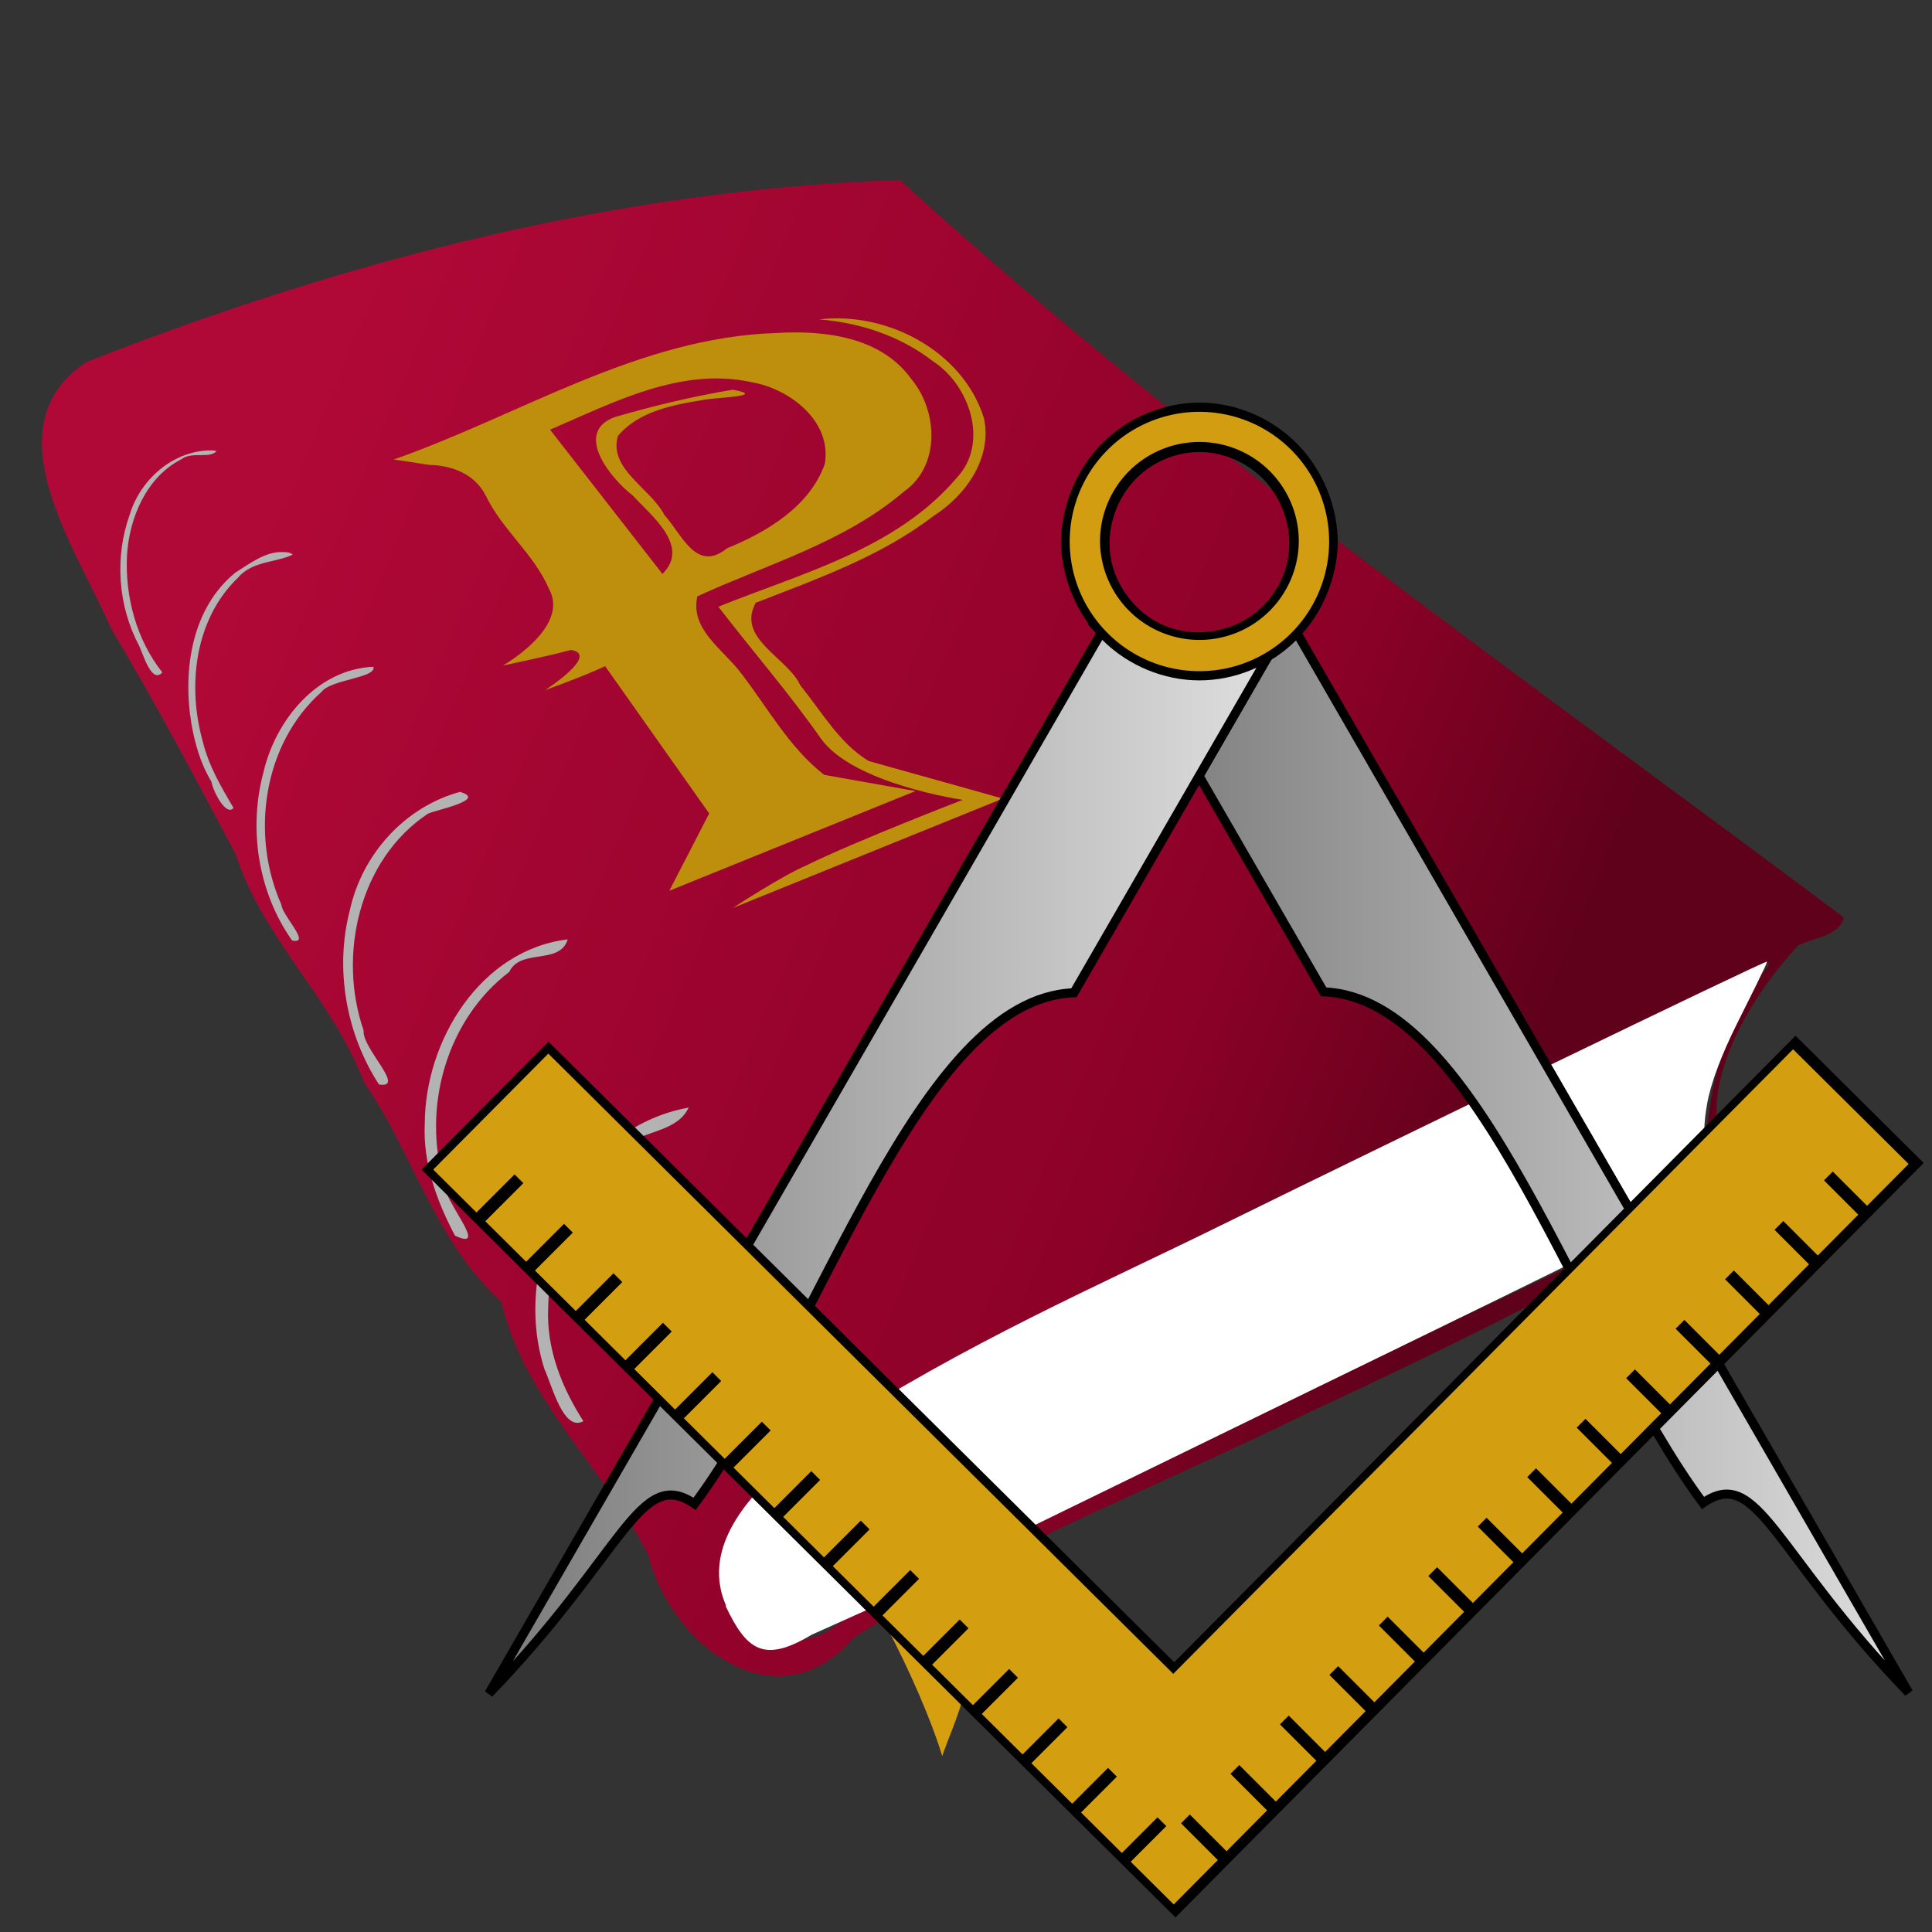 <?xml version="1.0" encoding="UTF-8" standalone="no"?>
<svg
   xmlns:dc="http://purl.org/dc/elements/1.1/"
   xmlns:cc="http://creativecommons.org/ns#"
   xmlns:rdf="http://www.w3.org/1999/02/22-rdf-syntax-ns#"
   xmlns:svg="http://www.w3.org/2000/svg"
   xmlns="http://www.w3.org/2000/svg"
   xmlns:xlink="http://www.w3.org/1999/xlink"
   xmlns:sodipodi="http://sodipodi.sourceforge.net/DTD/sodipodi-0.dtd"
   xmlns:inkscape="http://www.inkscape.org/namespaces/inkscape"
   version="1.1"
   xml:space="preserve"
   height="219"
   width="219"
   enable-background="new -0.162 -0.016 195 215"
   y="0px"
   x="0px"
   id="svg2"
   inkscape:version="0.47 r22583"
   sodipodi:docname="designprinciple.svg"><rect width="100%" height="100%" fill="#333333" stroke="none"/><sodipodi:namedview
     pagecolor="#ffffff"
     bordercolor="#666666"
     borderopacity="1"
     objecttolerance="10"
     gridtolerance="10"
     guidetolerance="10"
     inkscape:pageopacity="0"
     inkscape:pageshadow="2"
     inkscape:window-width="1600"
     inkscape:window-height="1178"
     id="namedview94"
     showgrid="false"
     inkscape:zoom="4.2511416"
     inkscape:cx="102.50774"
     inkscape:cy="93.513859"
     inkscape:window-x="1272"
     inkscape:window-y="-8"
     inkscape:window-maximized="1"
     inkscape:current-layer="svg2" /><defs
     id="defs6"><linearGradient
       id="linearGradient3917"><stop
         style="stop-color:#7a7a7a;stop-opacity:1;"
         offset="0"
         id="stop3919" /><stop
         style="stop-color:#dfdfdf;stop-opacity:1;"
         offset="1"
         id="stop3921" /></linearGradient><linearGradient
       id="linearGradient3055"
       y2="70.9"
       gradientUnits="userSpaceOnUse"
       y1="128"
       gradientTransform="matrix(1.051,0,0,1.051,4.381,-26.303)"
       x2="28.5"
       x1="165"><stop
         stop-color="#60011b"
         offset="0"
         id="stop18" /><stop
         stop-color="#8c0128"
         offset="0.238"
         id="stop20" /><stop
         stop-color="#b00837"
         offset="1"
         id="stop22" /></linearGradient><linearGradient
       inkscape:collect="always"
       xlink:href="#linearGradient3917"
       id="linearGradient3923"
       x1="218.862"
       y1="120.969"
       x2="308.2"
       y2="120.969"
       gradientUnits="userSpaceOnUse"
       gradientTransform="translate(-163.953,10.846)" /><linearGradient
       inkscape:collect="always"
       xlink:href="#linearGradient3917"
       id="linearGradient3931"
       x1="291.894"
       y1="120.984"
       x2="381.231"
       y2="120.984"
       gradientUnits="userSpaceOnUse"
       gradientTransform="translate(-164.368,10.743)" /><linearGradient
       inkscape:collect="always"
       xlink:href="#linearGradient3055"
       id="linearGradient3653"
       gradientUnits="userSpaceOnUse"
       gradientTransform="matrix(1.051,0,0,1.051,-180.04,-22.54)"
       x1="165"
       y1="128"
       x2="28.5"
       y2="70.9" /><linearGradient
       inkscape:collect="always"
       xlink:href="#linearGradient3055"
       id="linearGradient3658"
       gradientUnits="userSpaceOnUse"
       gradientTransform="matrix(1.051,0,0,1.051,-163.103,-23.01)"
       x1="165"
       y1="128"
       x2="28.5"
       y2="70.9" /><linearGradient
       inkscape:collect="always"
       xlink:href="#linearGradient3055"
       id="linearGradient3693"
       gradientUnits="userSpaceOnUse"
       gradientTransform="matrix(1.051,0,0,1.051,-155.619,-26.303)"
       x1="165"
       y1="128"
       x2="28.5"
       y2="70.9" /><linearGradient
       inkscape:collect="always"
       xlink:href="#linearGradient3055"
       id="linearGradient3696"
       gradientUnits="userSpaceOnUse"
       gradientTransform="matrix(1.051,0,0,1.051,4.381,-26.303)"
       x1="165"
       y1="128"
       x2="28.5"
       y2="70.9" /></defs><path
     style="fill:url(#linearGradient3696)"
     d="M 209,104 C 172.802,76.837 135.524,50.919 102,20.4 70.32,21.444 39.218,29.486 9.823,41.024 -1.284,48.328 8.758,62.297 12.551,71.185 c 5.05,8.429 9.565,16.992 14.145,25.602 3.074,9.594 10.969,16.397 14.508,25.803 5.697,8.241 7.935,17.909 15.611,24.978 2.656,11.142 11.539,18.733 16.635,28.632 2.647,10.523 14.792,19.511 23.451,9.31 16.378,-9.996 34.334,-17.007 51.533,-25.438 16.957,-7.877 33.787,-16.136 49.653,-26.067 -8.262,-7.524 -0.119,-20.583 5.718,-26.808 C 205.546,106.254 208.46,106.166 209,104 z m -8.65,5.6 c -6.106,7.099 -7.401,18.235 -7.029,25.577 -32.137,18.855 -68.896,28.943 -99.821,49.909 -11.328,5.027 -14.965,-11.941 -5.859,-16.9 10.145,-9.77 23.515,-15.106 35.667,-21.857 25.631,-12.751 51.419,-25.189 77.382,-37.25 0.393,-1.199 -0.416,0.857 -0.34,0.52 z"
     id="path3691" /><path
     style="color:#000000;fill:#b3b3b3;fill-opacity:1;fill-rule:nonzero;stroke:none;stroke-width:1;marker:none;visibility:visible;display:inline;overflow:visible;enable-background:accumulate"
     d="m 64.353,106.48 c -9.922,1.215 -16.17,11.495 -16.205,20.893 -0.222,4.489 1.388,8.839 3.429,12.696 4.029,1.87 -1.404,-3.995 -1.233,-6.03 -2.533,-8.451 0.266,-18.479 7.388,-23.871 1.25,-2.704 5.718,-0.737 6.621,-3.688 z"
     id="path3665" /><path
     d="m82.3,182c-2.54-5.79,0.945-12.3,11.2-19.4,16-10.4,31.3-17,44.9-23.7,19.1-9.39,61.4-29.9,61.9-29.9,0.124,0-1.95,4.13-3.45,7.13-1.72,3.46-2.95,6.7-3.35,9.04-0.604,3.54-0.336,4.77,0.99,9.41,0.152,0.532-13.7,7.38-44.4,22.3l-44.5,21.7-2.37-3.05c-3.95-5.07-4.38-6.12-9.72-3.25l-3.69,1.98,2.84,0.535c2.13,0.402,3.21,1.28,4.49,3.89l1.88,3.47-7.02,3.15c-5.39,3.23-7.36,1.79-9.75-3.26z"
     stroke-width="0"
     fill="#FFF"
     id="path26" /><path
     fill="#d59f0f"
     d="m106,178c-2.36-3.64-5.06-6.59-8.04-8.61l-8.49,4.4c1.86,0.523,3.41-0.193,6.18,3.01,0.983,1.13,2.11,2.78,3.25,4.72l1.58,2.85c2.6,4.88,5.12,10.7,6.33,14.7,0.472-1.54,1.96-4.77,2.4-6.95,1.75,2.15,5.01,4.05,6.78,5.02-2.59-4.16-5.15-10.7-8.32-16.3l-1.67-2.79z"
     id="path30" /><path
     style="color:#000000;fill:#be8e0d;fill-rule:nonzero;enable-background:accumulate;fill-opacity:1"
     d="m 44.6,52.1 c 14.34,-5.024 27.77,-13.85 43.366,-14.35 5.493,-0.338 11.91,0.411 15.367,5.253 2.992,3.622 3.279,9.841 -0.885,12.73 -6.755,5.771 -15.469,8.209 -23.396,11.862 -0.856,3.675 2.836,5.989 4.803,8.523 3.093,3.954 5.539,8.579 9.567,11.713 3.449,0.613 6.899,1.226 10.348,1.839 -9.3,3.767 -27.9,11.3 -27.9,11.3 0,0 3.013,-5.84 4.52,-8.76 -3.933,-5.567 -7.867,-11.133 -11.8,-16.7 -2.179,1.066 -6.797,2.714 -6.797,2.714 0,0 6.268,-4.024 2.923,-4.551 -2.169,0.611 -7.732,1.776 -7.732,1.776 0,0 7.663,-4.309 5.254,-8.68 C 60.544,62.805 56.946,60.078 55.072,56.201 53.829,53.721 51.244,52.753 48.645,52.694 47.293,52.488 44.591,52.076 44.591,52.076 m 17.8,-3.32 c 4.233,5.433 8.467,10.867 12.7,16.3 3.198,-3.153 -1.278,-6.606 -3.354,-8.879 -2.448,-1.869 -6.814,-7.16 -2.039,-8.902 4.391,-1.277 8.894,-2.361 13.385,-3.1 4.132,0.776 -2.286,0.87 -3.493,1.181 -3.4,0.544 -7.226,1.294 -9.546,4.055 -1.09,3.776 3.714,5.94 5.257,8.946 2.048,2.286 3.641,6.601 7.11,3.792 4.537,-1.857 9.349,-4.717 11.085,-9.561 0.831,-4.84 -3.971,-8.513 -8.281,-9.262 C 77.151,41.56 69.514,45.642 62.341,48.71 m 30.5,-12.5 c 7.702,-0.94 16.312,3.578 18.693,11.192 0.967,4.536 -2.077,8.783 -5.752,11.109 -5.977,4.596 -13.177,7.101 -20.121,9.821 -2.215,4.067 3.603,6.186 5.073,9.375 2.41,2.962 4.423,6.561 7.74,8.561 C 103.54,87.685 113.671,90.52 113.671,90.52 c 0,0 -30.6,12.4 -30.6,12.4 0,0 5.431,-3.562 8.296,-4.81 C 97.124,95.289 109.131,90.666 109.131,90.666 c 0,0 -12.377,-1.775 -16.072,-6.938 C 89.435,78.552 85.284,73.778 81.431,68.776 c 9.467,-3.826 20.161,-6.529 27.039,-14.635 3.699,-3.974 1.419,-10.55 -2.763,-13.223 -3.663,-2.839 -8.239,-4.341 -12.826,-4.712"
     id="path92"
     sodipodi:nodetypes="ccccccccccccccccccccccccccccccccccccccccccccc" /><path
     style="color:#000000;fill:#b3b3b3;fill-opacity:1;fill-rule:nonzero;stroke:none;stroke-width:1;marker:none;visibility:visible;display:inline;overflow:visible;enable-background:accumulate"
     d="m 42.33,75.583 c -6.402,0.278 -11.091,6.055 -12.46,11.934 -1.733,6.416 -0.612,13.656 3.246,19.095 2.232,0.453 -1.112,-2.783 -1.217,-4.056 -3.533,-7.94 -2.087,-18.227 4.544,-24.125 1.064,-1.431 6.231,-1.569 5.888,-2.848 z"
     id="path3667" /><path
     style="fill:url(#linearGradient3931);fill-opacity:1;stroke:#000000;stroke-width:1.025;stroke-miterlimit:4;stroke-opacity:1;stroke-dasharray:none"
     d="m 146.913,71.587 c -2.85,2.914 -6.821,4.719 -11.219,4.719 -2.789,0 -5.386,-0.725 -7.656,-2 l 22,38.125 c 17.721,0.65 28.669,38.619 43,57.937 6.236,-4.299 7.973,5.626 23.312,21.5 L 146.913,71.587 z"
     id="path4101" /><path
     style="fill:url(#linearGradient3923);fill-opacity:1;stroke:#000000;stroke-width:1.025;stroke-miterlimit:4;stroke-opacity:1;stroke-dasharray:none"
     d="M 124.86,71.658 55.422,191.971 c 15.34,-15.874 17.077,-25.799 23.312,-21.5 14.331,-19.318 25.279,-57.287 43,-57.938 l 22,-38.094 c -2.261,1.262 -4.851,1.969 -7.625,1.969 -4.414,0 -8.398,-1.818 -11.25,-4.75 z"
     id="rect3129" /><path
     style="color:#000000;fill:#b3b3b3;fill-opacity:1;fill-rule:nonzero;stroke:none;stroke-width:1;marker:none;visibility:visible;display:inline;overflow:visible;enable-background:accumulate"
     d="m 24.171,51.06 c -4.375,-0.142 -8.235,3.199 -9.466,7.275 -1.723,4.807 -1.345,10.342 1.059,14.849 0.481,1.028 1.432,4.373 2.635,3.038 -2.921,-3.694 -4.233,-8.563 -4.005,-13.238 0.252,-4.292 2.209,-8.93 6.213,-10.952 1.145,-0.871 3.214,-0.011 3.946,-0.902 l -0.383,-0.069 0,0 z"
     id="path3669" /><path
     style="fill:#000000;fill-opacity:1;stroke:none"
     d="m 136.396,45.643 c -4.179,-0.117 -8.378,1.552 -11.375,4.52 -2.996,2.968 -4.75,7.197 -4.75,11.453 0.119,4.103 1.863,8.134 4.755,10.993 2.892,2.859 6.901,4.515 10.932,4.515 4.031,0 8.04,-1.655 10.932,-4.515 2.892,-2.859 4.636,-6.89 4.755,-10.993 -1.4e-4,-4.108 -1.629,-8.193 -4.441,-11.138 -2.812,-2.946 -6.776,-4.719 -10.809,-4.835 z m -0.156,5.6 c 2.62,0.073 5.196,1.224 7.023,3.137 1.827,1.913 2.885,4.567 2.883,7.236 0,2.716 -1.098,5.158 -2.984,7.079 -1.886,1.92 -4.639,2.987 -7.306,2.987 -2.667,0 -5.164,-1.015 -7.05,-2.936 -1.886,-1.92 -3.035,-4.414 -3.035,-7.13 -0.002,-2.764 1.136,-5.511 3.082,-7.439 1.946,-1.928 4.673,-3.011 7.387,-2.934 z"
     id="path3894"
     sodipodi:nodetypes="cscssscsccsssssssc" /><path
     style="fill:#d29d10;fill-opacity:1;stroke:none"
     d="m 136.381,46.689 a 14.695,14.695 0 0 0 -15.125,14.688 14.703,14.703 0 0 0 29.406,0 14.695,14.695 0 0 0 -14.281,-14.688 z m -1.219,3.438 a 11.261,11.261 0 0 1 12.062,11.25 11.266,11.266 0 0 1 -22.531,0 11.261,11.261 0 0 1 10.469,-11.25 z"
     id="path7010" /><path
     style="color:#000000;fill:#b3b3b3;fill-opacity:1;fill-rule:nonzero;stroke:none;stroke-width:1;marker:none;visibility:visible;display:inline;overflow:visible;enable-background:accumulate"
     d="m 52.139,89.765 c -6.258,1.7 -11.084,7.07 -12.47,13.363 -1.749,6.668 -0.442,14.063 3.287,19.8 3.142,0.512 -1.949,-4.107 -1.736,-6.112 -2.974,-8.587 -0.494,-19.404 7.284,-24.579 0.814,-0.41 6.81,-1.569 3.635,-2.472 z"
     id="path3671" /><path
     style="fill:#b3b3b3;stroke:none"
     d="m 78.063,125.551 c -12.929,2.316 -20.211,17.643 -16.341,29.658 0.885,1.952 2.166,7.122 4.409,5.89 -2.454,-3.831 -4.216,-8.203 -3.992,-12.892 0.122,-7.099 3.349,-14.381 9.113,-18.646 2.183,-1.388 5.596,-1.422 6.812,-4.01 z"
     id="path3661" /><path
     style="color:#000000;fill:#b3b3b3;fill-opacity:1;fill-rule:nonzero;stroke:none;stroke-width:1;marker:none;visibility:visible;display:inline;overflow:visible;enable-background:accumulate"
     d="m 32.031,62.578 c -1.993,-0.055 -3.697,1.31 -5.314,2.301 -4.98,4.016 -6.013,11.051 -5.039,17.042 0.397,2.332 1.055,4.654 2.283,6.676 0.209,1.166 1.682,3.984 2.513,2.984 -1.414,-2.377 -2.824,-4.789 -3.483,-7.507 -1.783,-6.292 -0.934,-13.877 3.973,-18.573 1.583,-1.914 4.296,-1.717 6.215,-2.626 -0.298,-0.288 -0.756,-0.294 -1.148,-0.295 z"
     id="rect3648" /><path
     sodipodi:nodetypes="ccccccccccccccccccccccccccccccccccccccccccccc"
     id="path3663"
     d="m -211.309,101.155 c -10.16,0.1 -12.461,13.336 -9.031,20.906 0.93,0.94 1.509,5.424 3.469,4.656 -5.094,-6.4 -6.444,-18.102 0.656,-23.812 l 0.094,-0.094 1.594,-0.906 1.812,-0.312 c 0.37,0.345 3.346,-0.397 1.406,-0.438 z m 8.094,11.531 c -0.979,-0.021 -2.12,0.152 -1.844,0.438 -9.59,3.3 -10.429,16.221 -6.969,24.281 0.96,0.96 1.704,5.543 3.594,4.594 -5.678,-7.4 -6.968,-20.071 0.562,-26.781 l 0,-0.031 c 1.58,-1.212 3.561,-1.763 5.531,-1.812 0.91,-0.451 0.104,-0.666 -0.875,-0.688 z m 10.312,13 c -10.54,0.7 -14.732,13.604 -12.812,22.594 0.315,0.872 0.759,2.827 1.375,4.688 l 2.188,3.875 c 0.415,0.27 0.87,0.371 1.375,0.156 -6.26,-8 -6.074,-21.421 1.906,-28.281 l -0.031,-0.031 c 0.9,-0.678 1.877,-1.224 2.938,-1.594 0.31,-0.436 4.782,-0.296 3.062,-1.406 z m 9.562,14.188 c -0.295,0.016 -0.568,0.121 -0.719,0.406 -12.09,3.2 -15.248,19.394 -10.188,29.594 0.78,0.77 1.961,5.129 3.531,3.719 -6.67,-8.4 -6.532,-22.525 1.938,-29.875 l 0,-0.031 c 1.78,-1.45 3.991,-2.408 6.281,-2.625 1.163,-0.351 0.04,-1.236 -0.844,-1.188 z m 12.688,16.719 c -13.23,1.6 -19.566,18.819 -14.406,30.219 0.56,0.59 2.526,6.224 3.906,4.094 -7.115,-8.794 -5.386,-23.217 3.438,-30.312 l 1.094,-0.781 c 0.62,-1.96 7.119,-1.069 5.969,-3.219 z m 13.25,19.062 c -13.82,2.3 -21.212,20.081 -15.312,32.281 0.54,0.69 2.627,5.951 3.938,3.781 -6.689,-8.1 -5.674,-20.566 0.906,-28.406 2.234,-4.19 7.824,-4.905 10.938,-7.156 l -0.469,-0.5 z"
     style="color:#000000;fill:#00ffff;fill-opacity:1;fill-rule:nonzero;stroke:none;stroke-width:1;marker:none;visibility:visible;display:inline;overflow:visible;enable-background:accumulate" /><g
     id="g3879"
     transform="matrix(0.707,-0.707,0.707,0.707,-172.372,31.102)"><path
       sodipodi:nodetypes="cccccccc"
       d="m 83.93,227.467 20.43,-0.077 0.418,99.907 100.031,-0.42 0.077,20.474 -120.461,0.498 -0.495,-120.382 0,-4e-5 z"
       style="fill:#000000;fill-opacity:1;stroke:none;stroke-width:1.025;marker-start:none;marker-mid:none;marker-end:none"
       id="path3747" /><g
       id="g3848"><path
         d="m 84.871,228.397 18.522,-0.07 0.379,99.819 99.754,-0.379 0.07,18.457 -118.276,0.449 -0.449,-118.276 z"
         style="fill:#d39e0f;fill-opacity:1;stroke:none;stroke-width:1.025;marker-start:none;marker-mid:none;marker-end:none"
         id="rect7985" /><path
         id="path3752"
         d="m 84.663,235.304 6.342,0 0,1.409 -6.342,0 0,-1.409 z"
         style="color:#000000;fill:#000000;fill-opacity:1;fill-rule:nonzero;stroke:none;stroke-width:1;marker:none;visibility:visible;display:inline;overflow:visible;enable-background:accumulate" /><path
         style="color:#000000;fill:#000000;fill-opacity:1;fill-rule:nonzero;stroke:none;stroke-width:1;marker:none;visibility:visible;display:inline;overflow:visible;enable-background:accumulate"
         d="m 84.663,243.233 6.342,0 0,1.409 -6.342,0 0,-1.409 z"
         id="path3754" /><path
         id="path3756"
         d="m 84.663,251.163 6.342,0 0,1.409 -6.342,0 0,-1.409 z"
         style="color:#000000;fill:#000000;fill-opacity:1;fill-rule:nonzero;stroke:none;stroke-width:1;marker:none;visibility:visible;display:inline;overflow:visible;enable-background:accumulate" /><path
         style="color:#000000;fill:#000000;fill-opacity:1;fill-rule:nonzero;stroke:none;stroke-width:1;marker:none;visibility:visible;display:inline;overflow:visible;enable-background:accumulate"
         d="m 84.663,259.093 6.342,0 0,1.409 -6.342,0 0,-1.409 z"
         id="path3758" /><path
         id="path3760"
         d="m 84.663,267.022 6.342,0 0,1.409 -6.342,0 0,-1.409 z"
         style="color:#000000;fill:#000000;fill-opacity:1;fill-rule:nonzero;stroke:none;stroke-width:1;marker:none;visibility:visible;display:inline;overflow:visible;enable-background:accumulate" /><path
         style="color:#000000;fill:#000000;fill-opacity:1;fill-rule:nonzero;stroke:none;stroke-width:1;marker:none;visibility:visible;display:inline;overflow:visible;enable-background:accumulate"
         d="m 84.663,274.952 6.342,0 0,1.409 -6.342,0 0,-1.409 z"
         id="path3762" /><path
         id="path3764"
         d="m 84.663,282.881 6.342,0 0,1.409 -6.342,0 0,-1.409 z"
         style="color:#000000;fill:#000000;fill-opacity:1;fill-rule:nonzero;stroke:none;stroke-width:1;marker:none;visibility:visible;display:inline;overflow:visible;enable-background:accumulate" /><path
         style="color:#000000;fill:#000000;fill-opacity:1;fill-rule:nonzero;stroke:none;stroke-width:1;marker:none;visibility:visible;display:inline;overflow:visible;enable-background:accumulate"
         d="m 84.663,290.811 6.342,0 0,1.409 -6.342,0 0,-1.409 z"
         id="path3766" /><path
         id="path3768"
         d="m 84.663,298.741 6.342,0 0,1.409 -6.342,0 0,-1.409 z"
         style="color:#000000;fill:#000000;fill-opacity:1;fill-rule:nonzero;stroke:none;stroke-width:1;marker:none;visibility:visible;display:inline;overflow:visible;enable-background:accumulate" /><path
         style="color:#000000;fill:#000000;fill-opacity:1;fill-rule:nonzero;stroke:none;stroke-width:1;marker:none;visibility:visible;display:inline;overflow:visible;enable-background:accumulate"
         d="m 84.663,306.67 6.342,0 0,1.409 -6.342,0 0,-1.409 z"
         id="path3770" /><path
         id="path3772"
         d="m 84.663,314.6 6.342,0 0,1.409 -6.342,0 0,-1.409 z"
         style="color:#000000;fill:#000000;fill-opacity:1;fill-rule:nonzero;stroke:none;stroke-width:1;marker:none;visibility:visible;display:inline;overflow:visible;enable-background:accumulate" /><path
         style="color:#000000;fill:#000000;fill-opacity:1;fill-rule:nonzero;stroke:none;stroke-width:1;marker:none;visibility:visible;display:inline;overflow:visible;enable-background:accumulate"
         d="m 84.663,322.529 6.342,0 0,1.409 -6.342,0 0,-1.409 z"
         id="path3774" /><path
         id="path3776"
         d="m 84.663,330.459 6.342,0 0,1.409 -6.342,0 0,-1.409 z"
         style="color:#000000;fill:#000000;fill-opacity:1;fill-rule:nonzero;stroke:none;stroke-width:1;marker:none;visibility:visible;display:inline;overflow:visible;enable-background:accumulate" /><path
         style="color:#000000;fill:#000000;fill-opacity:1;fill-rule:nonzero;stroke:none;stroke-width:1;marker:none;visibility:visible;display:inline;overflow:visible;enable-background:accumulate"
         d="m 84.663,338.389 6.342,0 0,1.409 -6.342,0 0,-1.409 z"
         id="path3778" /><path
         style="color:#000000;fill:#000000;fill-opacity:1;fill-rule:nonzero;stroke:none;stroke-width:1;marker:none;visibility:visible;display:inline;overflow:visible;enable-background:accumulate"
         d="m 196.906,340.75 0,6.342 -1.409,0 0,-6.342 1.409,0 z"
         id="path3784" /><path
         id="path3786"
         d="m 188.977,340.75 0,6.342 -1.409,0 0,-6.342 1.409,0 z"
         style="color:#000000;fill:#000000;fill-opacity:1;fill-rule:nonzero;stroke:none;stroke-width:1;marker:none;visibility:visible;display:inline;overflow:visible;enable-background:accumulate" /><path
         style="color:#000000;fill:#000000;fill-opacity:1;fill-rule:nonzero;stroke:none;stroke-width:1;marker:none;visibility:visible;display:inline;overflow:visible;enable-background:accumulate"
         d="m 181.047,340.75 0,6.342 -1.409,0 0,-6.342 1.409,0 z"
         id="path3788" /><path
         id="path3790"
         d="m 173.118,340.75 0,6.342 -1.409,0 0,-6.342 1.409,0 z"
         style="color:#000000;fill:#000000;fill-opacity:1;fill-rule:nonzero;stroke:none;stroke-width:1;marker:none;visibility:visible;display:inline;overflow:visible;enable-background:accumulate" /><path
         style="color:#000000;fill:#000000;fill-opacity:1;fill-rule:nonzero;stroke:none;stroke-width:1;marker:none;visibility:visible;display:inline;overflow:visible;enable-background:accumulate"
         d="m 165.188,340.75 0,6.342 -1.409,0 0,-6.342 1.409,0 z"
         id="path3792" /><path
         id="path3794"
         d="m 157.259,340.75 0,6.342 -1.409,0 0,-6.342 1.409,0 z"
         style="color:#000000;fill:#000000;fill-opacity:1;fill-rule:nonzero;stroke:none;stroke-width:1;marker:none;visibility:visible;display:inline;overflow:visible;enable-background:accumulate" /><path
         style="color:#000000;fill:#000000;fill-opacity:1;fill-rule:nonzero;stroke:none;stroke-width:1;marker:none;visibility:visible;display:inline;overflow:visible;enable-background:accumulate"
         d="m 149.329,340.75 0,6.342 -1.409,0 0,-6.342 1.409,0 z"
         id="path3796" /><path
         id="path3798"
         d="m 141.399,340.75 0,6.342 -1.409,0 0,-6.342 1.409,0 z"
         style="color:#000000;fill:#000000;fill-opacity:1;fill-rule:nonzero;stroke:none;stroke-width:1;marker:none;visibility:visible;display:inline;overflow:visible;enable-background:accumulate" /><path
         style="color:#000000;fill:#000000;fill-opacity:1;fill-rule:nonzero;stroke:none;stroke-width:1;marker:none;visibility:visible;display:inline;overflow:visible;enable-background:accumulate"
         d="m 133.47,340.75 0,6.342 -1.409,0 0,-6.342 1.409,0 z"
         id="path3800" /><path
         id="path3802"
         d="m 125.54,340.75 0,6.342 -1.409,0 0,-6.342 1.409,0 z"
         style="color:#000000;fill:#000000;fill-opacity:1;fill-rule:nonzero;stroke:none;stroke-width:1;marker:none;visibility:visible;display:inline;overflow:visible;enable-background:accumulate" /><path
         style="color:#000000;fill:#000000;fill-opacity:1;fill-rule:nonzero;stroke:none;stroke-width:1;marker:none;visibility:visible;display:inline;overflow:visible;enable-background:accumulate"
         d="m 117.611,340.75 0,6.342 -1.409,0 0,-6.342 1.409,0 z"
         id="path3804" /><path
         id="path3806"
         d="m 109.681,340.75 0,6.342 -1.409,0 0,-6.342 1.409,0 z"
         style="color:#000000;fill:#000000;fill-opacity:1;fill-rule:nonzero;stroke:none;stroke-width:1;marker:none;visibility:visible;display:inline;overflow:visible;enable-background:accumulate" /><path
         style="color:#000000;fill:#000000;fill-opacity:1;fill-rule:nonzero;stroke:none;stroke-width:1;marker:none;visibility:visible;display:inline;overflow:visible;enable-background:accumulate"
         d="m 101.751,340.75 0,6.342 -1.409,0 0,-6.342 1.409,0 z"
         id="path3808" /><path
         id="path3810"
         d="m 93.822,340.75 0,6.342 -1.409,0 0,-6.342 1.409,0 z"
         style="color:#000000;fill:#000000;fill-opacity:1;fill-rule:nonzero;stroke:none;stroke-width:1;marker:none;visibility:visible;display:inline;overflow:visible;enable-background:accumulate" /></g></g></svg>